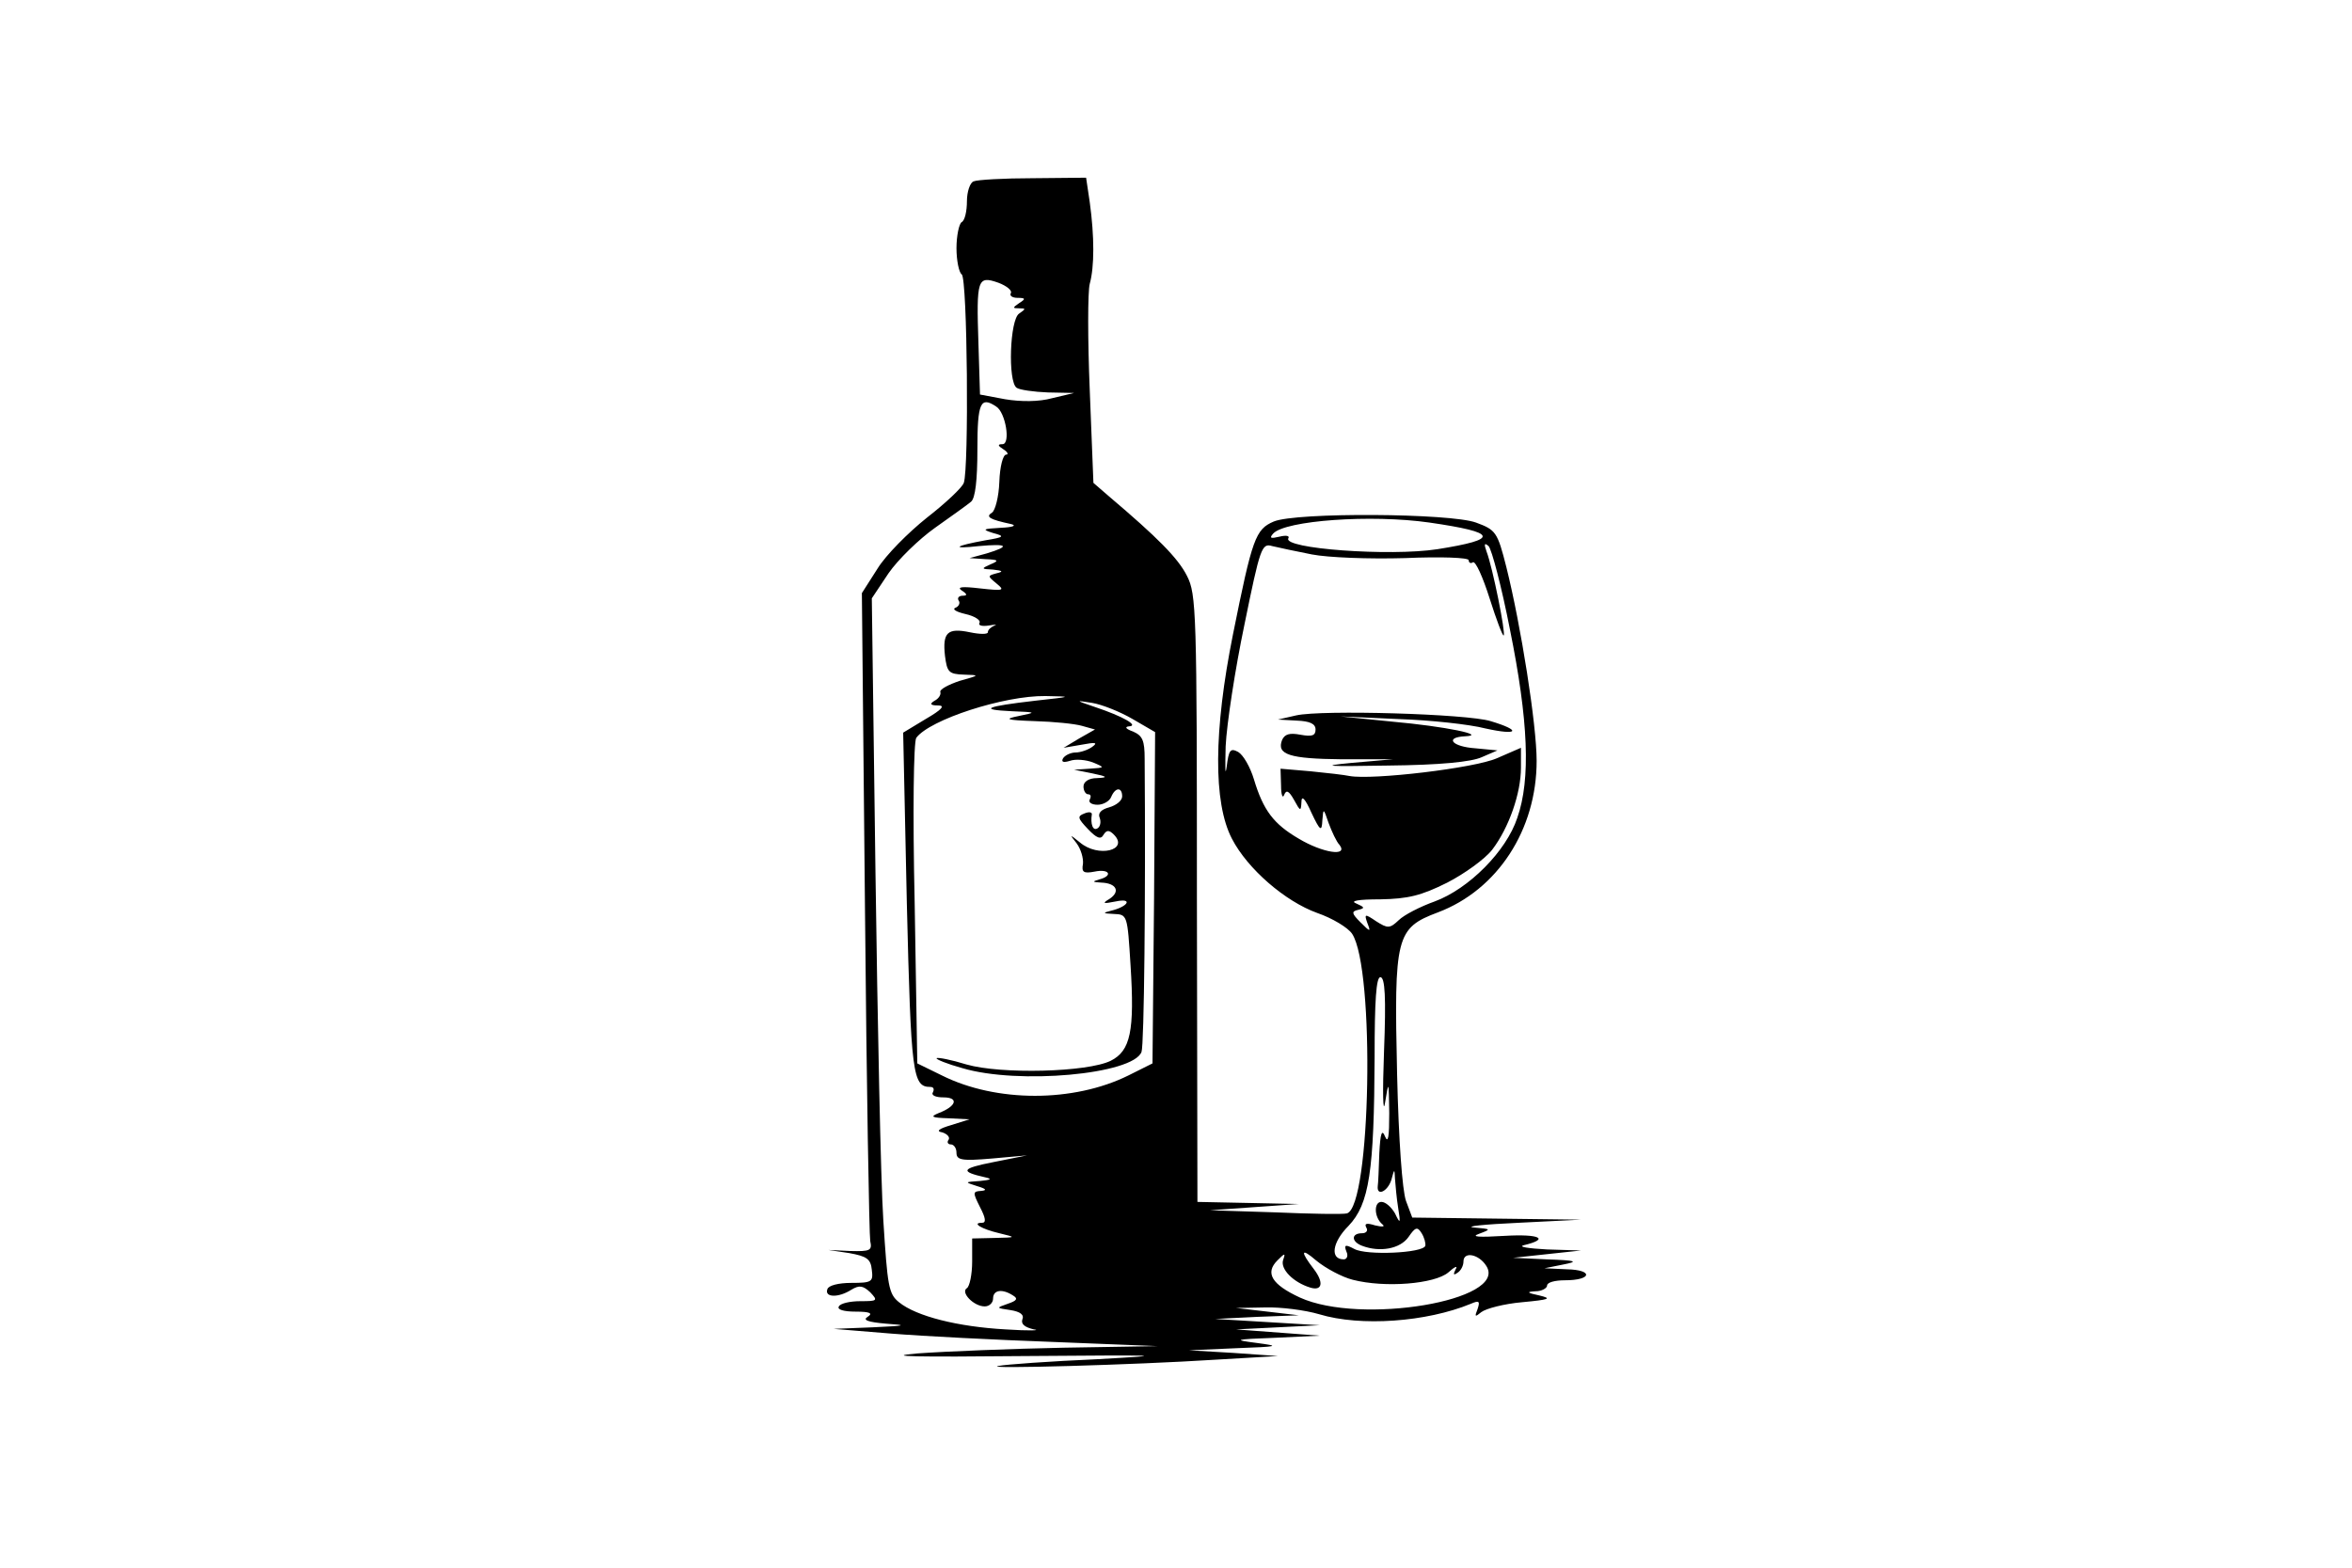 <?xml version="1.0" standalone="no"?>
<!DOCTYPE svg PUBLIC "-//W3C//DTD SVG 20010904//EN"
 "http://www.w3.org/TR/2001/REC-SVG-20010904/DTD/svg10.dtd">
<svg version="1.0" xmlns="http://www.w3.org/2000/svg"
 width="450pt" height="300pt" viewBox="0 0 450 300"
 preserveAspectRatio="xMidYMid meet">
<g transform="translate(0,300) scale(0.1,-0.1)"
fill="#000000" stroke="none">
<path d="M1863 2653 c-7 -2 -13 -20 -13 -38 0 -19 -4 -37 -10 -40 -5 -3 -10
-26 -10 -50 0 -24 5 -47 10 -50 11 -7 14 -372 4 -399 -3 -9 -35 -39 -71 -67
-35 -28 -78 -71 -94 -97 l-30 -47 6 -610 c3 -335 8 -619 10 -630 4 -18 0 -20
-38 -19 l-42 2 40 -6 c33 -6 41 -11 43 -32 3 -23 0 -25 -39 -25 -25 0 -44 -5
-46 -12 -6 -16 21 -17 46 -1 15 9 22 8 36 -5 15 -16 14 -17 -19 -17 -19 0 -38
-4 -41 -10 -4 -6 9 -10 32 -10 27 0 34 -3 23 -10 -10 -6 0 -10 35 -13 43 -3
39 -4 -25 -7 l-75 -3 110 -9 c61 -5 200 -12 310 -16 l200 -8 -180 -3 c-99 -2
-225 -7 -280 -11 -68 -6 -2 -7 205 -5 265 2 283 2 140 -6 -91 -4 -176 -10
-190 -13 -32 -6 259 2 415 12 l120 7 -85 6 -85 5 90 4 c82 3 85 4 40 10 -47 6
-44 7 35 10 l85 4 -80 6 -80 6 80 4 80 4 -100 6 -100 6 80 4 80 3 -60 7 -60 7
55 1 c30 1 77 -5 104 -13 79 -24 205 -15 290 20 16 7 18 5 13 -10 -6 -15 -5
-16 7 -6 9 7 44 16 78 19 53 5 58 7 33 13 -24 5 -25 7 -7 8 12 0 22 6 22 11 0
6 15 10 34 10 52 0 55 20 4 21 l-43 2 35 7 c31 6 27 8 -30 10 l-65 3 65 7 65
7 -65 2 c-36 2 -56 5 -45 8 51 12 31 22 -36 18 -50 -3 -66 -2 -49 4 24 9 23 9
-10 12 -19 2 19 6 85 9 l120 6 -162 2 -161 2 -12 32 c-7 20 -14 115 -17 243
-6 263 -2 279 78 309 114 43 189 158 189 290 0 69 -30 259 -58 371 -17 67 -20
71 -58 85 -49 18 -344 20 -387 2 -35 -15 -41 -32 -78 -216 -37 -184 -38 -322
-2 -391 30 -58 102 -120 163 -142 29 -10 59 -28 67 -40 44 -67 36 -522 -10
-535 -7 -2 -68 -1 -137 2 l-125 4 85 6 85 6 -97 2 -97 2 -1 581 c0 549 -1 582
-19 617 -17 34 -57 74 -149 152 l-30 26 -7 177 c-4 97 -4 189 0 204 9 33 9 90
0 156 l-7 47 -102 -1 c-55 0 -107 -3 -113 -6z m71 -214 c-3 -5 3 -9 13 -9 15
0 16 -2 3 -10 -13 -9 -13 -10 0 -10 13 0 13 -1 0 -10 -18 -11 -22 -130 -5
-142 5 -4 33 -8 60 -9 l50 -1 -42 -10 c-25 -7 -60 -7 -90 -2 l-48 9 -3 98 c-4
123 -2 130 38 116 16 -6 27 -15 24 -20z m-28 -217 c18 -11 28 -72 12 -72 -10
0 -9 -3 2 -10 8 -5 10 -10 5 -10 -6 0 -12 -23 -13 -52 -1 -29 -8 -55 -14 -59
-13 -8 -5 -13 37 -22 11 -3 2 -6 -20 -7 -35 -2 -37 -3 -15 -10 23 -6 22 -8
-15 -14 -60 -11 -66 -17 -12 -11 55 5 61 0 15 -14 l-33 -9 30 -2 c26 -1 27 -3
10 -10 -18 -8 -18 -9 5 -10 19 -2 20 -4 7 -7 -18 -5 -18 -5 0 -20 16 -13 13
-14 -32 -9 -34 4 -45 3 -35 -4 11 -7 11 -10 2 -10 -7 0 -11 -4 -8 -9 4 -5 0
-12 -6 -14 -7 -3 2 -8 19 -12 18 -4 30 -12 27 -17 -3 -5 5 -7 18 -5 12 2 17 2
11 0 -7 -3 -13 -8 -13 -13 0 -4 -15 -4 -34 0 -43 9 -53 0 -48 -45 4 -31 7 -35
36 -36 31 -1 31 -1 -8 -12 -21 -7 -38 -16 -37 -21 2 -5 -3 -13 -11 -17 -10 -6
-8 -9 7 -9 14 0 7 -8 -24 -26 l-43 -26 7 -326 c8 -329 11 -352 45 -352 6 0 8
-4 5 -10 -4 -6 5 -10 20 -10 30 0 25 -17 -9 -30 -17 -7 -14 -9 19 -10 l40 -2
-35 -11 c-24 -7 -30 -12 -17 -14 9 -3 15 -9 12 -14 -4 -5 -1 -9 4 -9 6 0 11
-7 11 -16 0 -14 10 -16 68 -11 l67 6 -65 -13 c-61 -12 -64 -18 -15 -29 14 -3
11 -5 -10 -7 -30 -2 -30 -2 -5 -10 17 -5 19 -8 7 -9 -16 -1 -16 -3 -2 -31 11
-21 12 -30 4 -30 -21 0 -1 -12 33 -20 33 -8 33 -8 -9 -9 l-43 -1 0 -44 c0 -25
-5 -48 -10 -51 -13 -8 13 -35 34 -35 9 0 16 7 16 15 0 17 18 19 38 6 10 -6 8
-10 -10 -16 -23 -8 -22 -8 5 -12 19 -3 27 -9 23 -18 -3 -9 5 -15 22 -19 15 -2
-9 -3 -54 0 -91 5 -171 25 -204 52 -20 16 -22 31 -30 157 -5 77 -11 376 -15
665 l-7 525 32 48 c18 26 58 65 89 87 31 22 62 44 69 50 8 7 12 41 12 100 0
90 6 102 36 82z m829 -222 c131 -19 135 -32 15 -51 -91 -14 -297 1 -285 21 3
5 -5 6 -17 3 -17 -4 -20 -3 -12 6 23 25 187 37 299 21z m-225 -61 c31 -6 109
-9 178 -7 69 3 122 1 122 -4 0 -5 4 -7 8 -4 5 3 19 -28 32 -69 13 -41 25 -73
27 -71 4 4 -21 130 -33 161 -5 14 -4 17 4 10 6 -6 25 -78 41 -160 35 -173 40
-286 14 -360 -21 -64 -93 -136 -158 -160 -28 -10 -59 -26 -69 -36 -17 -16 -21
-16 -43 -2 -22 15 -23 14 -17 -3 7 -18 6 -18 -13 1 -17 17 -18 21 -4 24 13 3
12 5 -4 12 -13 5 3 8 46 8 53 1 78 7 128 32 33 17 72 45 86 63 32 42 55 108
55 157 l0 38 -46 -20 c-43 -19 -238 -42 -282 -34 -9 2 -43 6 -74 9 l-58 5 1
-32 c0 -18 3 -26 6 -18 4 10 9 8 19 -10 12 -22 13 -22 14 -4 0 14 7 7 19 -20
17 -36 20 -37 21 -15 2 24 2 24 12 -5 6 -16 15 -36 21 -42 17 -23 -33 -15 -78
12 -48 28 -68 54 -86 114 -7 23 -20 46 -30 52 -15 8 -18 4 -22 -28 -3 -21 -3
-3 -2 39 2 42 18 147 36 233 30 147 33 156 53 150 12 -3 46 -10 76 -16z m-530
-280 c-95 -11 -108 -17 -45 -20 48 -2 49 -2 15 -9 -30 -6 -26 -8 30 -10 36 -1
76 -5 90 -9 l25 -7 -30 -17 -30 -18 35 6 c26 5 31 4 20 -4 -8 -6 -23 -11 -32
-11 -9 0 -20 -5 -24 -11 -4 -7 0 -9 13 -5 11 4 31 2 44 -3 24 -10 23 -10 -6
-12 l-30 -2 35 -7 c29 -6 31 -8 9 -9 -16 0 -26 -7 -26 -16 0 -8 4 -15 9 -15 5
0 6 -4 3 -10 -3 -5 3 -10 15 -10 11 0 23 7 26 15 8 19 21 19 21 1 0 -8 -11
-17 -25 -21 -15 -4 -22 -11 -18 -20 3 -8 1 -17 -4 -20 -9 -6 -14 8 -11 27 0 4
-6 5 -15 1 -13 -5 -12 -9 7 -29 17 -18 25 -21 30 -12 6 10 11 10 20 1 30 -30
-30 -45 -65 -15 -20 16 -20 16 -6 -2 8 -11 13 -28 12 -39 -3 -16 1 -19 22 -15
29 6 36 -8 9 -15 -14 -4 -13 -5 4 -6 29 -1 37 -17 16 -31 -15 -9 -13 -10 12
-5 33 7 24 -10 -10 -18 -16 -4 -15 -5 6 -6 26 -1 26 -2 32 -98 8 -126 0 -164
-38 -183 -45 -22 -210 -26 -276 -7 -29 9 -55 14 -57 12 -2 -2 20 -11 49 -19
107 -32 327 -12 343 31 5 13 8 297 6 561 0 35 -4 44 -22 52 -14 5 -17 9 -8 10
20 1 -11 19 -65 37 -38 13 -38 13 -6 8 19 -3 54 -17 78 -31 l43 -25 -2 -317
-3 -317 -46 -23 c-105 -52 -253 -52 -357 0 l-47 23 -5 305 c-4 179 -2 310 3
318 26 35 168 81 247 80 53 -1 52 -1 -20 -9z m668 -671 c-3 -79 -2 -123 2 -98
7 43 7 43 8 -20 0 -45 -2 -59 -8 -45 -6 15 -9 7 -11 -32 -1 -29 -2 -57 -3 -63
-2 -20 19 -10 26 12 6 22 6 22 7 2 1 -12 3 -37 6 -55 5 -31 4 -32 -6 -11 -7
12 -18 22 -26 22 -15 0 -14 -30 2 -43 6 -5 -1 -5 -14 -2 -16 5 -21 4 -17 -4 4
-6 0 -11 -8 -11 -21 0 -21 -16 0 -24 34 -13 73 -6 89 17 13 19 17 20 25 7 5
-8 8 -19 7 -24 -4 -14 -113 -19 -136 -6 -17 9 -20 8 -15 -5 4 -8 1 -15 -5 -15
-27 0 -22 33 9 64 40 42 49 104 50 324 0 107 3 152 11 152 9 0 11 -39 7 -142z
m-60 -437 c62 -16 157 -8 183 14 12 11 19 14 14 6 -5 -10 -4 -12 3 -7 7 4 12
14 12 22 0 20 30 14 44 -9 41 -66 -241 -113 -357 -60 -54 25 -67 47 -43 71 14
14 16 15 11 1 -6 -17 19 -43 52 -53 23 -7 26 10 7 35 -27 35 -25 42 4 17 18
-15 50 -32 70 -37z"/>
<path d="M2480 1631 l-35 -8 36 -2 c25 -1 36 -6 36 -17 0 -12 -7 -14 -29 -10
-21 4 -30 1 -35 -10 -11 -28 14 -36 114 -37 l98 0 -80 -7 c-62 -6 -46 -7 70
-5 101 1 160 7 180 16 l30 13 -42 4 c-45 3 -60 21 -20 23 44 2 -38 19 -139 28
l-99 10 110 -5 c61 -2 136 -10 167 -18 63 -14 70 -4 10 14 -45 14 -323 22
-372 11z"/>
</g>
</svg>
